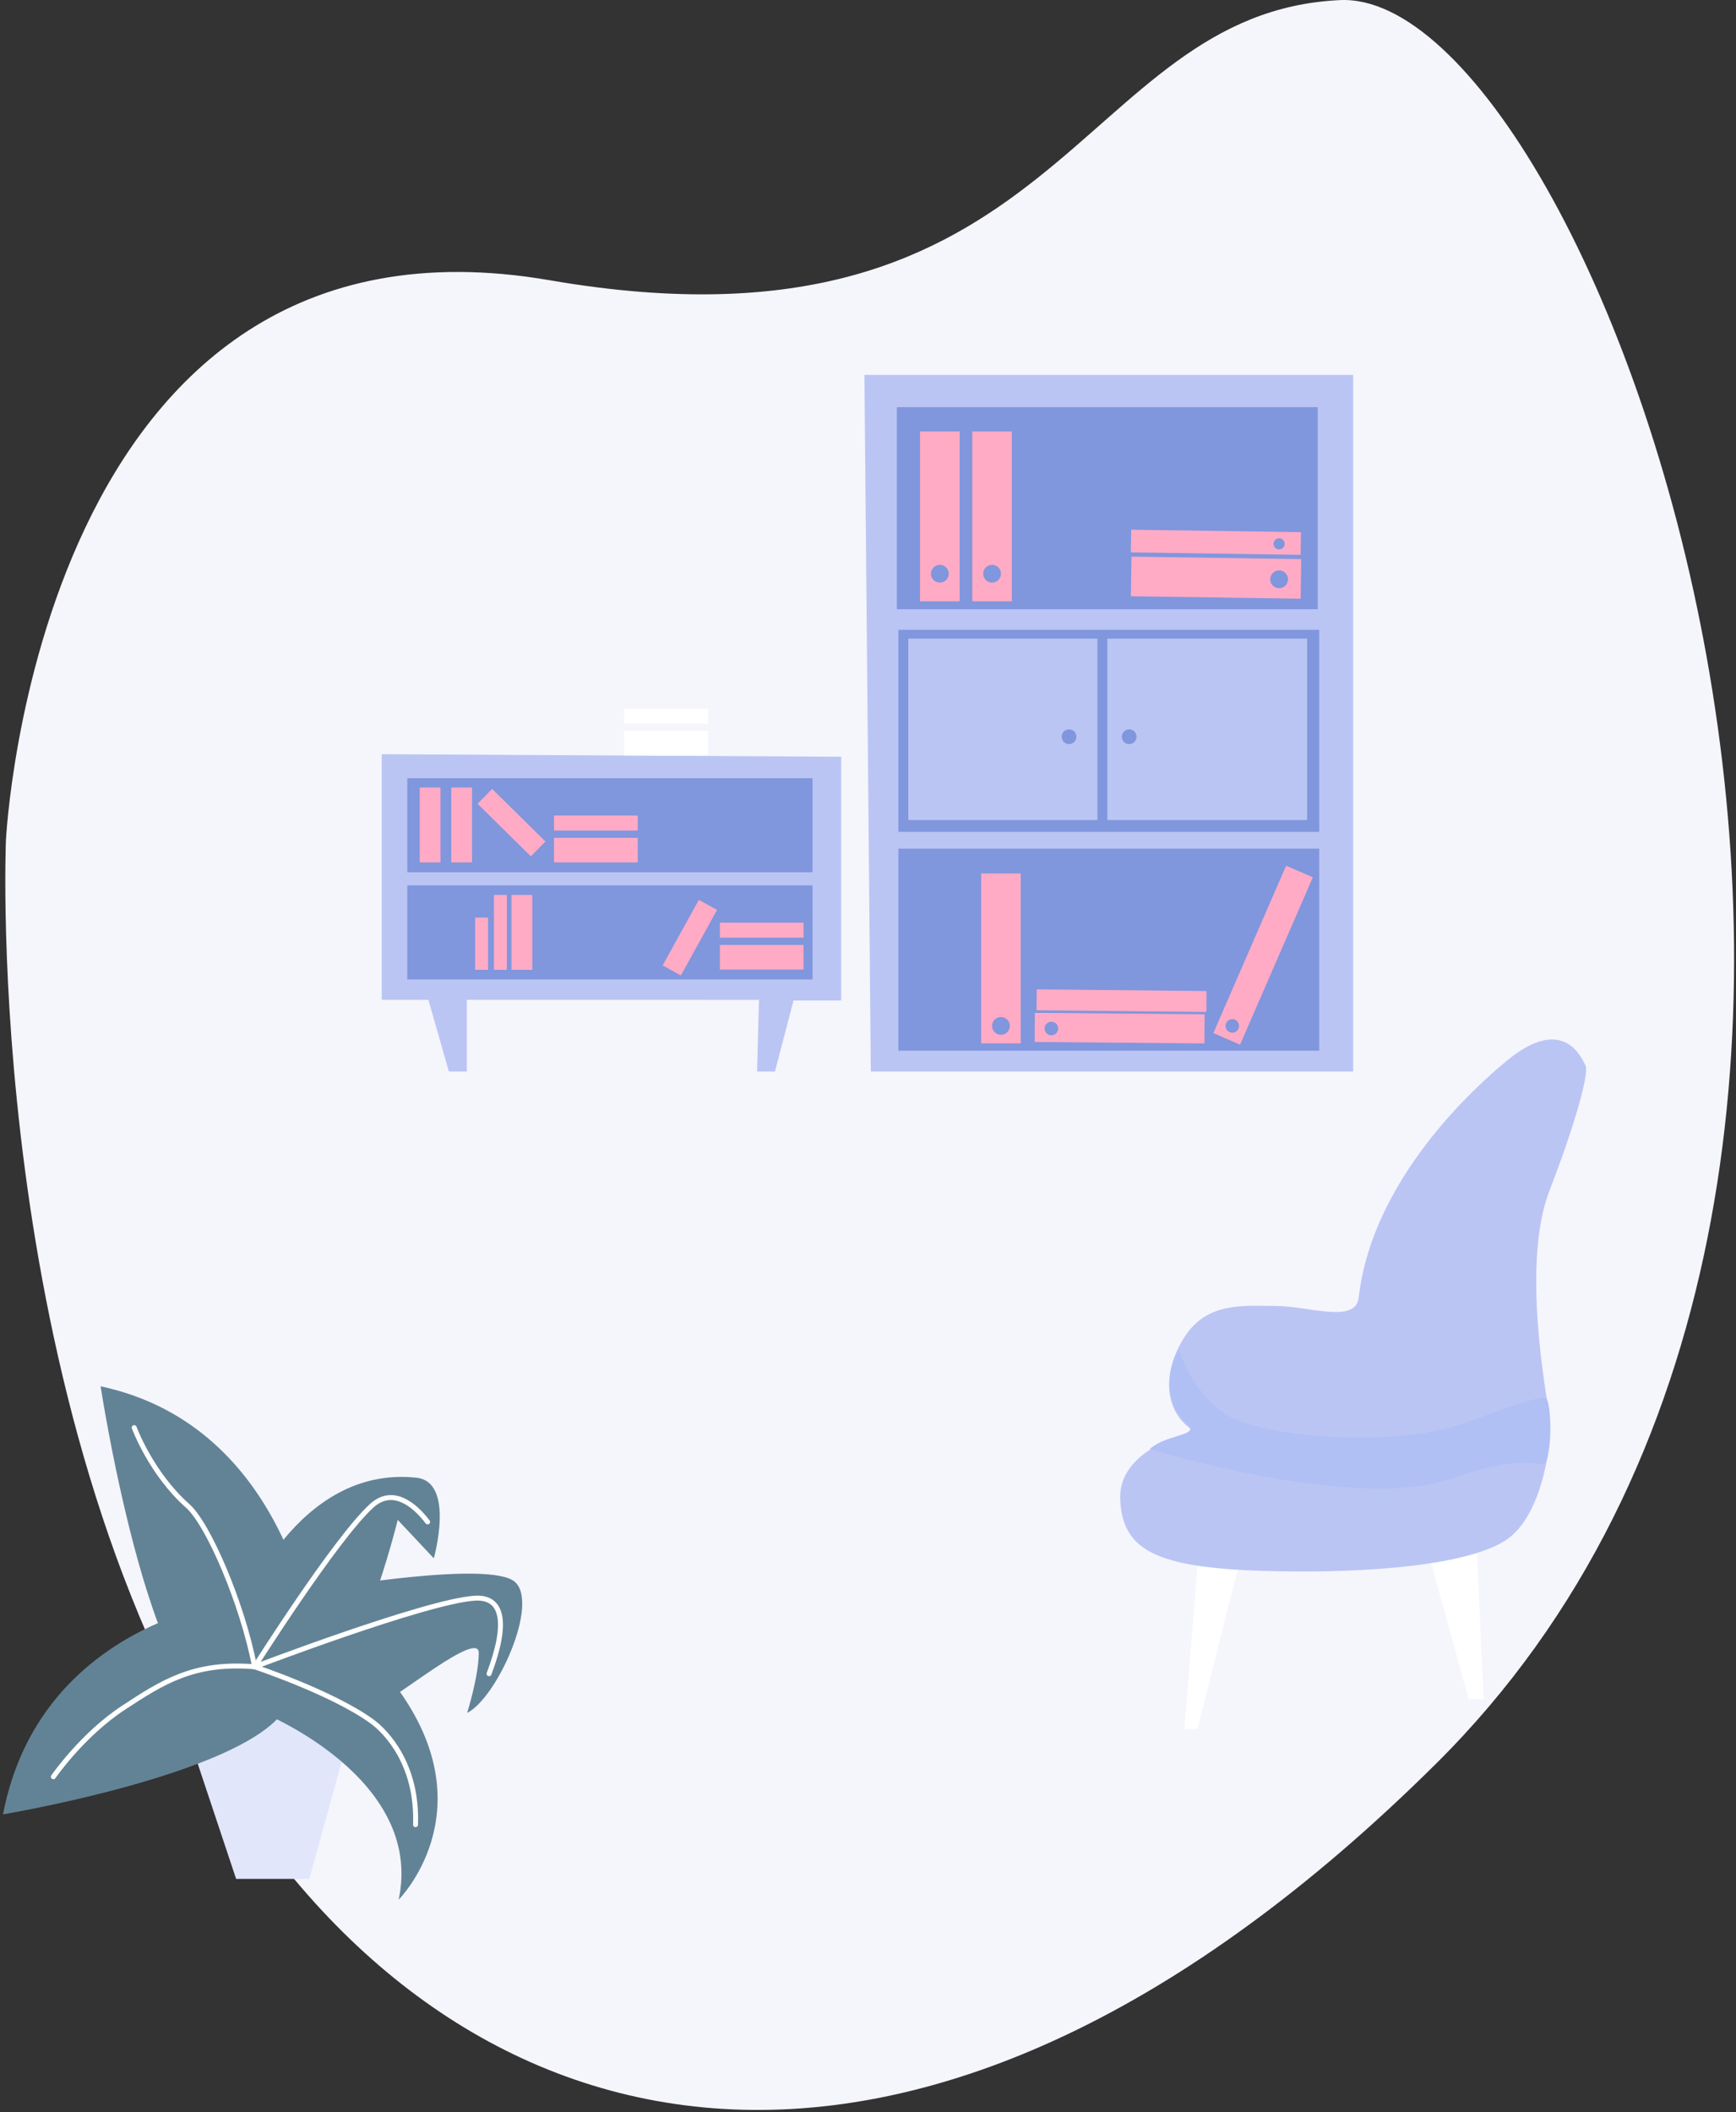 <svg width="287" height="349" viewBox="0 0 287 349" fill="none" xmlns="http://www.w3.org/2000/svg">
<rect x="0" y="0" width="287" height="349" fill="#333333" stroke="none"/>
<g clip-path="url(#clip0)">
<path d="M0.977 138.899C0.977 138.899 6.099 31.689 90.891 46.31C175.684 60.931 177.614 2.041 221.538 0.015C263.807 -1.934 335.569 194.092 237.42 291.428C153.397 374.761 78.084 359.165 37.604 295.327C-2.875 231.489 0.977 138.899 0.977 138.899Z" fill="#F5F5FC"/>
<path d="M77.181 165.21V177.057H74.207L70.823 165.21H63.107V124.624L139.07 125.048V165.324H131.186L128.12 177.057H125.159L125.477 165.218L77.181 165.21Z" fill="#BAC5F4"/>
<path d="M134.326 128.596H67.337V144.138H134.326V128.596Z" fill="#8096DD"/>
<path d="M72.826 130.132H69.387V142.507H72.826V130.132Z" fill="#FFABC5"/>
<path d="M78.038 130.132H74.599V142.507H78.038V130.132Z" fill="#FFABC5"/>
<path d="M81.365 130.365L78.95 132.813L87.758 141.505L90.174 139.057L81.365 130.365Z" fill="#FFABC5"/>
<path d="M105.43 134.759H91.595V137.241H105.43V134.759Z" fill="#FFABC5"/>
<path d="M105.43 138.443H91.595V142.507H105.43V138.443Z" fill="#FFABC5"/>
<path d="M134.326 146.302H67.337V161.844H134.326V146.302Z" fill="#8096DD"/>
<path d="M83.793 147.884H81.662V160.259H83.793V147.884Z" fill="#FFABC5"/>
<path d="M80.683 151.622H78.552V160.262H80.683V151.622Z" fill="#FFABC5"/>
<path d="M88.001 147.884H84.562V160.259H88.001V147.884Z" fill="#FFABC5"/>
<path d="M115.537 148.694L109.551 159.525L112.561 161.188L118.547 150.358L115.537 148.694Z" fill="#FFABC5"/>
<path d="M132.847 152.465H119.012V154.947H132.847V152.465Z" fill="#FFABC5"/>
<path d="M132.847 156.149H119.012V160.213H132.847V156.149Z" fill="#FFABC5"/>
<path d="M117.014 117.086H103.179V119.568H117.014V117.086Z" fill="white"/>
<path d="M117.014 120.769H103.179V124.833H117.014V120.769Z" fill="white"/>
<path d="M143.969 177.057H223.708V61.953H142.909L143.969 177.057Z" fill="#BAC5F4"/>
<path d="M217.849 67.284H148.272V100.671H217.849V67.284Z" fill="#8096DD"/>
<path d="M218.096 140.234H148.52V173.621H218.096V140.234Z" fill="#8096DD"/>
<path d="M218.096 104.072H148.52V137.459H218.096V104.072Z" fill="#8096DD"/>
<path d="M216.098 105.529H150.164V135.515H216.098V105.529Z" fill="#BAC5F4"/>
<path d="M158.649 71.291H152.103V99.363H158.649V71.291Z" fill="#FFABC5"/>
<path d="M167.286 71.291H160.74V99.363H167.286V71.291Z" fill="#FFABC5"/>
<path d="M168.754 144.334H162.208V172.406H168.754V144.334Z" fill="#FFABC5"/>
<path d="M171.085 167.366L171.044 172.18L199.115 172.42L199.157 167.606L171.085 167.366Z" fill="#FFABC5"/>
<path d="M212.626 143.051L200.595 170.707L205.01 172.628L217.041 144.971L212.626 143.051Z" fill="#FFABC5"/>
<path d="M171.394 163.483L171.36 166.938L199.432 167.219L199.466 163.763L171.394 163.483Z" fill="#FFABC5"/>
<path d="M165.481 170.995C166.293 170.995 166.952 170.337 166.952 169.524C166.952 168.712 166.293 168.053 165.481 168.053C164.669 168.053 164.01 168.712 164.01 169.524C164.01 170.337 164.669 170.995 165.481 170.995Z" fill="#8096DD"/>
<path d="M173.816 171.077C174.435 171.077 174.936 170.575 174.936 169.956C174.936 169.338 174.435 168.836 173.816 168.836C173.198 168.836 172.696 169.338 172.696 169.956C172.696 170.575 173.198 171.077 173.816 171.077Z" fill="#8096DD"/>
<path d="M203.721 170.644C204.339 170.644 204.841 170.143 204.841 169.524C204.841 168.906 204.339 168.404 203.721 168.404C203.102 168.404 202.601 168.906 202.601 169.524C202.601 170.143 203.102 170.644 203.721 170.644Z" fill="#8096DD"/>
<path d="M187.054 91.978L186.958 98.524L215.027 98.935L215.123 92.39L187.054 91.978Z" fill="#FFABC5"/>
<path d="M187.012 87.529L186.957 91.275L215.026 91.686L215.081 87.94L187.012 87.529Z" fill="#FFABC5"/>
<path d="M164.013 96.275C164.825 96.275 165.484 95.616 165.484 94.804C165.484 93.992 164.825 93.333 164.013 93.333C163.201 93.333 162.542 93.992 162.542 94.804C162.542 95.616 163.201 96.275 164.013 96.275Z" fill="#8096DD"/>
<path d="M211.469 97.196C212.281 97.196 212.939 96.538 212.939 95.726C212.939 94.913 212.281 94.255 211.469 94.255C210.656 94.255 209.998 94.913 209.998 95.726C209.998 96.538 210.656 97.196 211.469 97.196Z" fill="#8096DD"/>
<path d="M211.469 90.786C211.976 90.786 212.387 90.374 212.387 89.867C212.387 89.36 211.976 88.948 211.469 88.948C210.961 88.948 210.55 89.36 210.55 89.867C210.55 90.374 210.961 90.786 211.469 90.786Z" fill="#8096DD"/>
<path d="M155.376 96.275C156.188 96.275 156.847 95.616 156.847 94.804C156.847 93.992 156.188 93.333 155.376 93.333C154.564 93.333 153.905 93.992 153.905 94.804C153.905 95.616 154.564 96.275 155.376 96.275Z" fill="#8096DD"/>
<path d="M183.062 105.257H181.434V136.075H183.062V105.257Z" fill="#8096DD"/>
<path d="M176.736 122.958C177.409 122.958 177.954 122.412 177.954 121.74C177.954 121.067 177.409 120.522 176.736 120.522C176.063 120.522 175.518 121.067 175.518 121.74C175.518 122.412 176.063 122.958 176.736 122.958Z" fill="#8096DD"/>
<path d="M186.681 122.958C187.353 122.958 187.898 122.412 187.898 121.74C187.898 121.067 187.353 120.522 186.681 120.522C186.008 120.522 185.463 121.067 185.463 121.74C185.463 122.412 186.008 122.958 186.681 122.958Z" fill="#8096DD"/>
<path d="M197.974 285.684L204.77 258.77H197.974L195.799 285.684H197.974Z" fill="white"/>
<path d="M236.577 258.226L244.189 256.595L245.277 280.79H242.83L236.577 258.226Z" fill="white"/>
<path d="M197.43 236.469C197.43 236.469 184.924 239.188 185.196 247.616C185.468 256.043 190.905 259.034 208.848 259.577C226.79 260.121 243.102 258.49 249.083 254.412C255.064 250.334 256.695 238.101 256.151 234.023C255.607 229.945 251.53 208.74 256.151 196.778C260.773 184.816 262.676 177.204 262.132 176.117C261.588 175.029 258.598 167.417 249.083 175.301C239.568 183.185 226.519 197.594 224.616 214.449C224.126 218.78 216.218 215.808 211.023 215.808C205.827 215.808 199.605 214.993 195.799 220.973C191.742 227.351 192.808 233.751 197.43 236.469Z" fill="#BAC5F4"/>
<path d="M190.09 239.46C190.09 239.46 224.026 249.888 239.84 244.353C256.458 238.53 255.099 244.921 256.021 239.83C256.515 237.095 256.352 232.457 255.73 231.176C255.281 230.257 248.583 232.807 242.295 235.094C230.629 239.356 208.04 237.559 202.331 233.482C196.622 229.404 194.91 222.95 194.91 222.95C194.91 222.95 190.56 230.113 196.331 235.306C197.984 236.796 194.795 237.152 192.773 237.918C190.75 238.685 190.09 239.46 190.09 239.46Z" fill="#B0C0F4"/>
<path d="M30.626 285.249L39.034 310.472H51.132L58.105 285.249L42.726 279.915L30.626 285.249Z" fill="#E1E6FB"/>
<path d="M38.181 264.637C38.181 264.637 6.536 268.405 0.496 299.812C0.496 299.812 53.002 291.02 47.726 277.452C42.449 263.884 38.181 264.637 38.181 264.637Z" fill="#628395"/>
<path d="M52.021 271.702C52.021 271.702 48.071 235.765 16.633 229.078C16.633 229.078 25.73 288.674 39.265 282.612C52.801 276.549 52.021 271.702 52.021 271.702Z" fill="#628395"/>
<path d="M39.858 266.251C39.858 266.251 48.911 242.056 68.841 244.179C75.284 244.864 71.717 257.5 71.717 257.5L65.755 251.15C65.755 251.15 58.801 279.469 52.029 278.724C45.257 277.979 39.858 266.251 39.858 266.251Z" fill="#628395"/>
<path d="M43.485 283.047C43.485 283.047 70.181 293.826 65.91 313.903C65.91 313.903 80.077 299.747 66.372 279.92C52.668 260.094 48.098 272.474 48.098 272.474L43.485 283.047Z" fill="#628395"/>
<path d="M54.163 262.432C54.163 262.432 81.077 257.81 85.13 261.399C89.184 264.987 82.14 280.595 77.228 283.047C77.228 283.047 79.15 276.954 79.15 273.11C79.15 269.266 65.056 281.013 63.561 281.013C62.066 281.013 52.029 267.344 52.029 267.344L54.163 262.432Z" fill="#628395"/>
<path d="M42.09 275.427C42.09 275.427 55.471 254.263 61.452 248.814C64.842 245.726 68.43 248.496 70.695 251.487" stroke="white" stroke-width="0.816" stroke-linecap="round" stroke-linejoin="round"/>
<path d="M42.09 275.427C42.09 275.427 70.398 264.623 78.47 264.09C83.045 263.788 84.111 267.934 80.854 276.568" stroke="white" stroke-width="0.816" stroke-linecap="round" stroke-linejoin="round"/>
<path d="M42.09 275.427C42.09 275.427 54.946 279.695 61.492 284.45C63.866 286.176 69.064 291.597 68.697 301.514" stroke="white" stroke-width="0.816" stroke-linecap="round" stroke-linejoin="round"/>
<path d="M22.187 235.904C22.187 235.904 24.966 243.472 31.023 248.833C34.456 251.873 40.086 265.001 42.09 275.427" stroke="white" stroke-width="0.816" stroke-linecap="round" stroke-linejoin="round"/>
<path d="M8.82 293.6C8.82 293.6 13.61 286.657 20.371 282.218C26.841 277.969 32.061 274.589 42.09 275.421" stroke="white" stroke-width="0.816" stroke-linecap="round" stroke-linejoin="round"/>
</g>
<defs>
<clipPath id="clip0">
<rect width="286.188" height="348.656" fill="white" transform="translate(0.496)"/>
</clipPath>
</defs>
</svg>
